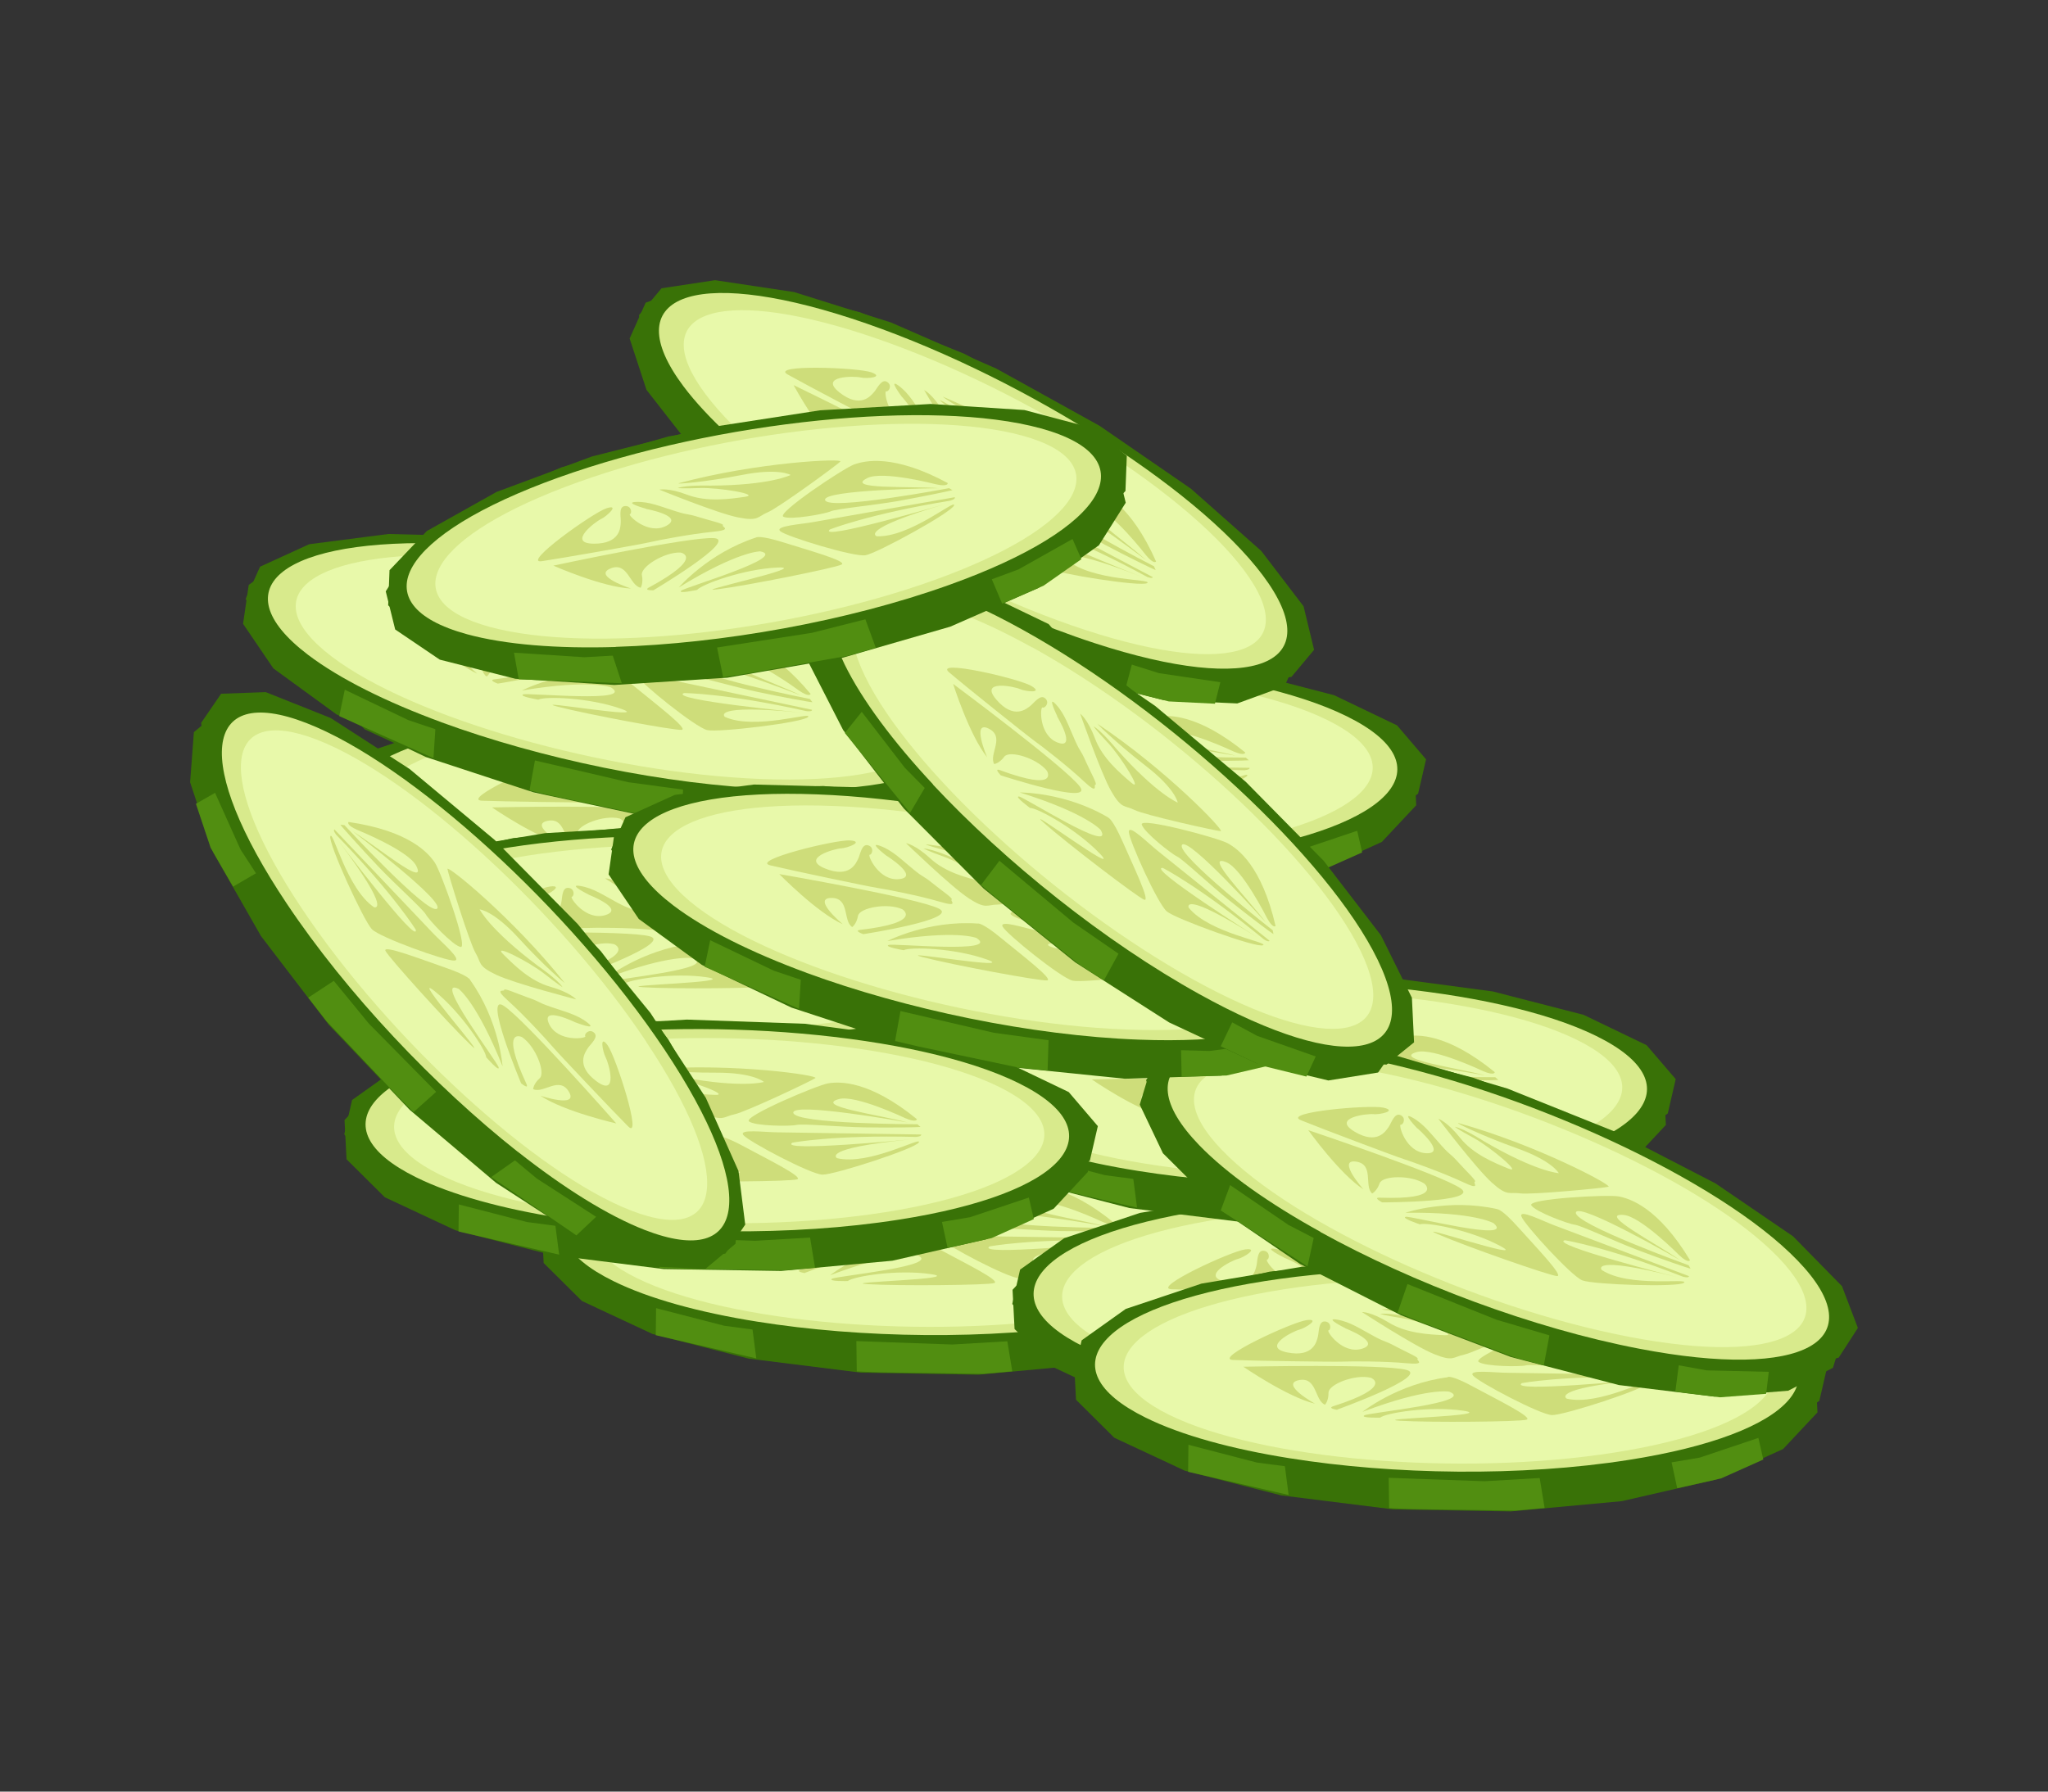 <?xml version="1.0" encoding="UTF-8"?><svg id="a" xmlns="http://www.w3.org/2000/svg" viewBox="0 0 152 133"><rect x="0" y="0" width="152" height="133" fill="#333333" stroke="none"/><defs><style>.b{fill:#d8ea8c;}.c{fill:#cedd7a;}.d{fill:#518e11;}.e{fill:#397207;}.f{fill:#e8f9aa;}</style></defs><g><polygon class="e" points="52.92 61.66 58.17 64.11 65.3 65.94 73.63 66.98 82.35 67.13 90.6 66.37 97.56 64.78 102.56 62.5 105.11 59.78 104.97 56.86 102.13 54.04 96.89 51.6 89.75 49.77 81.42 48.72 72.7 48.57 64.46 49.33 57.49 50.93 52.49 53.2 49.94 55.93 50.08 58.84 52.92 61.66"/><path class="d" d="M73.28,64.19s6.21,.61,11.13-.05l.45,2.74-2.18,.19-7.56-.11-1.8-.07-.04-2.7Z"/><polygon class="d" points="65.53 63.37 65.86 65.91 58.4 64.2 58.43 61.74 65.53 63.37"/><polygon class="d" points="94.7 65.41 94.11 62.7 98.25 61.59 100.5 60.68 101.1 63.28 97.96 64.68 94.7 65.41"/><g><polygon class="e" points="52.07 59.51 56.75 61.75 63.49 63.5 71.64 64.58 80.41 64.89 88.93 64.39 96.36 63.14 101.99 61.25 105.25 58.92 105.84 56.37 103.69 53.85 99.02 51.61 92.27 49.86 84.11 48.78 75.35 48.47 66.84 48.97 59.39 50.22 53.77 52.1 50.5 54.43 49.92 56.98 52.07 59.51"/><path class="b" d="M65.91,63.18c-4.27-.68-8.01-1.7-10.66-3.01-7.45-3.67-3.48-8.21,8.86-10.14,12.34-1.93,28.39-.53,35.84,3.14,7.45,3.67,3.48,8.21-8.86,10.14-7.96,1.25-17.44,1.11-25.18-.13"/><path class="f" d="M65.46,50.65c-11.47,1.8-15.26,5.96-8.47,9.31,6.79,3.34,21.59,4.6,33.06,2.8,11.46-1.8,15.25-5.96,8.46-9.31-6.79-3.34-21.59-4.6-33.06-2.8Z"/><path class="c" d="M72.8,52.13c-.26,.02,1.91,.28,4.71,.27,2.8-.01,3.56,.69,3.56,.69,0,0-1.59,.48-6.01-.34,0,0-1.71-.39-2.4-.28,0,0,.25,.1,1.65,.32,1.35,.21,4.31,1.31,3.13,1.26-1.18-.05-2.85-.14-4.15-.94-1.31-.81-1.99-.78-1.99-.78,0,0,3.91,2.54,5.35,3.12,1.45,.59,1.41,.21,2.24,.04,.82-.17,5.74-2.49,6-2.69,.26-.2-6.01-1.12-12.08-.67Z"/><path class="c" d="M92.68,56.44c-.19,.03-2.37,.06-4.17,.03-1.8-.03-4.58-.29-5.03-.18-.44,.11-3.06,.09-3.52-.26-.47-.35,5.07-2.7,5.89-2.83,.82-.13,3.01-.24,6.57,2.66,0,0,0,.3-.88-.08,0,0-3.68-1.75-4.91-1.41-1.85,.52,2.98,1.17,5.08,1.73,0,0-8.58-1.54-8.46-.71,.12,.84,9.21,.85,9.21,.85l.23,.2Z"/><path class="c" d="M92.74,57s-9.7-.15-10.63-.16c-.93,0-2.97-.27-2.56,.21,.4,.48,4.99,2.91,5.86,2.93,.87,.02,6.94-1.94,7.16-2.4,.22-.46-3.68,1.74-6.07,1.18,0,0-1.31-.73,5.4-1.39,0,0-9.78,.95-8.73,.24,0,0,3.03-.59,9.18-.43,0,0,.44-.03,.39-.18Z"/><path class="c" d="M70.07,53.53s-1.62-.8-.63-.64c.99,.16,1.75,.7,2.76,1.24,1.02,.54,.61,.22,1.68,.79,.71,.38,1.68,.79,1.55,.88-.13,.1,.71,.47-.83,.33-1.55-.15-4.03-.15-4.72-.12-.69,.03-6.59-.06-8.14-.12-1.55-.07,4.4-2.83,5.46-2.96,1.07-.13-.11,.6-.55,.71-.45,.11-2.84,1.3-.89,1.69,1.96,.39,2.19-.85,2.27-1.17,.09-.32,.03-1.17,.53-1.13,.49,.04,.45,.63,.26,.66-.19,.03,1.04,1.82,2.5,1.36,1.47-.46-1.25-1.51-1.25-1.51Z"/><path class="c" d="M77.69,57.15s.26-.16,1.93,.75c1.67,.9,4.43,2.26,3.91,2.42-.51,.16-7.11,.22-9.4,.08-2.29-.15,7.25-.36,4.73-.74-2.52-.38-5.8,.17-6.2,.51,0,0-1.5,.04-1.17-.17,.33-.21,8.35-.96,6.3-1.76,0,0-1.6-.33-6.44,1.5,0,0,2.63-2.1,6.34-2.57Z"/><path class="c" d="M69.47,59.57s6.85-2.47,5.15-2.94c-1.7-.47-12.12-.24-12.12-.24,0,0,3.28,2.26,5.33,2.75,0,0-2.62-1.44-1.23-1.75,1.38-.3,1.18,1.51,1.96,1.82,0,0,.27-.28,.26-.89-.01-.62,1.98-1.4,3.14-1.11,0,0,1.75,.66-2.78,2.11-.48,.16,.29,.27,.29,.27Z"/></g></g><g><polygon class="e" points="43.19 96.58 48.43 99.03 55.57 100.86 63.9 101.9 72.62 102.05 80.86 101.29 87.83 99.7 92.83 97.43 95.38 94.7 95.24 91.79 92.4 88.97 87.16 86.52 80.02 84.69 71.68 83.64 62.97 83.5 54.73 84.26 47.76 85.85 42.76 88.12 40.2 90.85 40.35 93.76 43.19 96.58"/><path class="d" d="M63.55,99.11s6.21,.61,11.13-.05l.45,2.74-2.18,.19-7.56-.11-1.8-.07-.04-2.7Z"/><polygon class="d" points="55.8 98.29 56.13 100.84 48.67 99.12 48.7 96.66 55.8 98.29"/><polygon class="d" points="84.97 100.34 84.38 97.62 88.51 96.51 90.77 95.61 91.36 98.2 88.23 99.61 84.97 100.34"/><g><polygon class="e" points="42.34 94.43 47.02 96.68 53.76 98.42 61.91 99.5 70.68 99.81 79.2 99.31 86.63 98.06 92.26 96.18 95.52 93.84 96.11 91.29 93.95 88.77 89.28 86.53 82.53 84.78 74.38 83.7 65.61 83.39 57.1 83.89 49.66 85.14 44.03 87.02 40.77 89.36 40.18 91.91 42.34 94.43"/><path class="b" d="M56.18,98.11c-4.27-.68-8.01-1.7-10.66-3.01-7.45-3.67-3.48-8.21,8.86-10.14,12.34-1.93,28.39-.53,35.84,3.14,7.45,3.67,3.48,8.21-8.86,10.14-7.96,1.25-17.44,1.11-25.18-.13"/><path class="f" d="M55.73,85.57c-11.47,1.8-15.26,5.96-8.47,9.31,6.79,3.34,21.59,4.6,33.06,2.8,11.46-1.8,15.25-5.96,8.46-9.31-6.79-3.34-21.59-4.6-33.06-2.8Z"/><path class="c" d="M63.07,87.05c-.26,.02,1.91,.28,4.71,.27,2.8-.01,3.56,.69,3.56,.69,0,0-1.59,.48-6.01-.34,0,0-1.71-.39-2.4-.28,0,0,.25,.1,1.65,.32,1.35,.21,4.31,1.31,3.13,1.26-1.18-.05-2.85-.14-4.15-.94-1.31-.81-1.99-.78-1.99-.78,0,0,3.91,2.54,5.35,3.12,1.45,.59,1.41,.21,2.24,.04,.82-.17,5.74-2.49,6-2.69,.26-.2-6.01-1.12-12.08-.67Z"/><path class="c" d="M82.95,91.36c-.19,.03-2.37,.06-4.17,.03-1.8-.03-4.58-.29-5.03-.18-.44,.11-3.06,.09-3.52-.26-.47-.35,5.07-2.7,5.89-2.83,.82-.13,3.01-.24,6.57,2.66,0,0,0,.3-.88-.08,0,0-3.68-1.75-4.91-1.41-1.85,.52,2.98,1.17,5.08,1.73,0,0-8.58-1.54-8.46-.71,.12,.84,9.21,.85,9.21,.85l.23,.2Z"/><path class="c" d="M83.01,91.92s-9.7-.15-10.63-.16c-.93,0-2.97-.27-2.56,.21,.4,.48,4.99,2.91,5.86,2.93,.87,.02,6.94-1.94,7.16-2.4,.22-.46-3.68,1.74-6.07,1.18,0,0-1.31-.73,5.4-1.39,0,0-9.78,.95-8.73,.24,0,0,3.03-.59,9.18-.43,0,0,.44-.03,.39-.18Z"/><path class="c" d="M60.34,88.45s-1.62-.8-.63-.64c.99,.16,1.75,.7,2.76,1.24,1.02,.54,.61,.22,1.68,.79,.71,.38,1.68,.79,1.55,.88-.13,.1,.71,.47-.83,.33-1.55-.15-4.03-.15-4.72-.12-.69,.03-6.59-.06-8.14-.12-1.55-.07,4.4-2.83,5.46-2.96,1.07-.13-.11,.6-.55,.71-.45,.11-2.84,1.3-.89,1.69,1.96,.39,2.19-.85,2.27-1.17,.09-.32,.03-1.17,.53-1.13,.49,.04,.45,.63,.26,.66-.19,.03,1.04,1.82,2.5,1.36,1.47-.46-1.25-1.51-1.25-1.51Z"/><path class="c" d="M67.95,92.08s.26-.16,1.93,.75c1.67,.9,4.43,2.26,3.91,2.42-.51,.16-7.11,.22-9.4,.08-2.29-.15,7.25-.36,4.73-.74-2.52-.38-5.8,.17-6.2,.51,0,0-1.5,.04-1.17-.17,.33-.21,8.35-.96,6.3-1.76,0,0-1.6-.33-6.44,1.5,0,0,2.63-2.1,6.34-2.57Z"/><path class="c" d="M59.74,94.49s6.85-2.47,5.15-2.94c-1.7-.47-12.12-.24-12.12-.24,0,0,3.28,2.26,5.33,2.75,0,0-2.62-1.44-1.23-1.75,1.38-.3,1.18,1.51,1.96,1.82,0,0,.27-.28,.26-.89-.01-.62,1.98-1.4,3.14-1.11,0,0,1.75,.66-2.78,2.11-.48,.16,.29,.27,.29,.27Z"/></g></g><g><polygon class="e" points="78.14 101.48 83.38 103.93 90.51 105.76 98.84 106.8 107.56 106.95 115.81 106.19 122.77 104.6 127.78 102.32 130.33 99.6 130.18 96.68 127.34 93.86 122.11 91.42 114.97 89.59 106.63 88.54 97.91 88.39 89.68 89.15 82.71 90.75 77.7 93.02 75.15 95.75 75.3 98.66 78.14 101.48"/><path class="d" d="M98.5,104.01s6.21,.61,11.13-.05l.45,2.74-2.18,.19-7.56-.11-1.8-.07-.04-2.7Z"/><polygon class="d" points="90.75 103.19 91.08 105.73 83.61 104.02 83.64 101.56 90.75 103.19"/><polygon class="d" points="119.91 105.23 119.32 102.52 123.46 101.41 125.72 100.5 126.31 103.1 123.18 104.5 119.91 105.23"/><g><polygon class="e" points="77.28 99.33 81.96 101.57 88.7 103.32 96.85 104.4 105.62 104.71 114.14 104.21 121.58 102.96 127.2 101.07 130.47 98.74 131.06 96.19 128.9 93.67 124.23 91.43 117.48 89.68 109.32 88.6 100.56 88.29 92.05 88.79 84.61 90.04 78.98 91.92 75.71 94.25 75.13 96.8 77.28 99.33"/><path class="b" d="M91.13,103c-4.27-.68-8.01-1.7-10.66-3.01-7.45-3.67-3.48-8.21,8.86-10.14,12.34-1.93,28.39-.53,35.84,3.14,7.45,3.67,3.48,8.21-8.86,10.14-7.96,1.25-17.44,1.11-25.18-.13"/><path class="f" d="M90.67,90.47c-11.47,1.8-15.26,5.96-8.47,9.31,6.79,3.34,21.59,4.6,33.06,2.8,11.46-1.8,15.25-5.96,8.46-9.31-6.79-3.34-21.59-4.6-33.06-2.8Z"/><path class="c" d="M98.01,91.95c-.26,.02,1.91,.28,4.71,.27,2.8-.01,3.56,.69,3.56,.69,0,0-1.59,.48-6.01-.34,0,0-1.71-.39-2.4-.28,0,0,.25,.1,1.65,.32,1.35,.21,4.31,1.31,3.13,1.26-1.18-.05-2.85-.14-4.15-.94-1.31-.81-1.99-.78-1.99-.78,0,0,3.91,2.54,5.35,3.12,1.45,.59,1.41,.21,2.24,.04,.82-.17,5.74-2.49,6-2.69,.26-.2-6.01-1.12-12.08-.67Z"/><path class="c" d="M117.89,96.26c-.19,.03-2.37,.06-4.17,.03-1.8-.03-4.58-.29-5.03-.18-.44,.11-3.06,.09-3.52-.26-.47-.35,5.07-2.7,5.89-2.83,.82-.13,3.01-.24,6.57,2.66,0,0,0,.3-.88-.08,0,0-3.68-1.75-4.91-1.41-1.85,.52,2.98,1.17,5.08,1.73,0,0-8.58-1.54-8.46-.71,.12,.84,9.21,.85,9.21,.85l.23,.2Z"/><path class="c" d="M117.95,96.82s-9.7-.15-10.63-.16c-.93,0-2.97-.27-2.56,.21,.4,.48,4.99,2.91,5.86,2.93,.87,.02,6.94-1.94,7.16-2.4,.22-.46-3.68,1.74-6.07,1.18,0,0-1.31-.73,5.4-1.39,0,0-9.78,.95-8.73,.24,0,0,3.03-.59,9.18-.43,0,0,.44-.03,.39-.18Z"/><path class="c" d="M95.29,93.35s-1.62-.8-.63-.64c.99,.16,1.75,.7,2.76,1.24,1.02,.54,.61,.22,1.68,.79,.71,.38,1.68,.79,1.55,.88-.13,.1,.71,.47-.83,.33-1.55-.15-4.03-.15-4.72-.12-.69,.03-6.59-.06-8.14-.12-1.55-.07,4.4-2.83,5.46-2.96,1.07-.13-.11,.6-.55,.71-.45,.11-2.84,1.3-.89,1.69,1.96,.39,2.19-.85,2.27-1.17,.09-.32,.03-1.17,.53-1.13,.49,.04,.45,.63,.26,.66-.19,.03,1.04,1.82,2.5,1.36,1.47-.46-1.25-1.51-1.25-1.51Z"/><path class="c" d="M102.9,96.97s.26-.16,1.93,.75c1.67,.9,4.43,2.26,3.91,2.42-.51,.16-7.11,.22-9.4,.08-2.29-.15,7.25-.36,4.73-.74-2.52-.38-5.8,.17-6.2,.51,0,0-1.5,.04-1.17-.17,.33-.21,8.35-.96,6.3-1.76,0,0-1.6-.33-6.44,1.5,0,0,2.63-2.1,6.34-2.57Z"/><path class="c" d="M94.69,99.39s6.85-2.47,5.15-2.94c-1.7-.47-12.12-.24-12.12-.24,0,0,3.28,2.26,5.33,2.75,0,0-2.62-1.44-1.23-1.75,1.38-.3,1.18,1.51,1.96,1.82,0,0,.27-.28,.26-.89-.01-.62,1.98-1.4,3.14-1.11,0,0,1.75,.66-2.78,2.11-.48,.16,.29,.27,.29,.27Z"/></g></g><g><polygon class="e" points="82.7 106.73 87.94 109.18 95.08 111.01 103.41 112.05 112.13 112.2 120.37 111.44 127.34 109.84 132.34 107.57 134.89 104.85 134.75 101.93 131.91 99.11 126.67 96.67 119.53 94.83 111.19 93.79 102.48 93.64 94.24 94.4 87.27 96 82.27 98.27 79.71 100.99 79.86 103.91 82.7 106.73"/><path class="d" d="M103.06,109.26s6.21,.61,11.13-.05l.45,2.74-2.18,.19-7.56-.11-1.8-.07-.04-2.7Z"/><polygon class="d" points="95.31 108.44 95.64 110.98 88.18 109.26 88.21 106.81 95.31 108.44"/><polygon class="d" points="124.48 110.48 123.89 107.76 128.02 106.66 130.28 105.75 130.87 108.35 127.74 109.75 124.48 110.48"/><g><polygon class="e" points="81.85 104.58 86.53 106.82 93.27 108.57 101.42 109.65 110.19 109.96 118.71 109.46 126.14 108.21 131.77 106.32 135.03 103.99 135.62 101.44 133.46 98.92 128.79 96.67 122.04 94.93 113.89 93.85 105.12 93.54 96.61 94.04 89.17 95.29 83.55 97.17 80.28 99.5 79.69 102.05 81.85 104.58"/><path class="b" d="M95.69,108.25c-4.27-.68-8.01-1.7-10.66-3.01-7.45-3.67-3.48-8.21,8.86-10.14,12.34-1.93,28.39-.53,35.84,3.14,7.45,3.67,3.48,8.21-8.86,10.14-7.96,1.25-17.44,1.11-25.18-.13"/><path class="f" d="M95.24,95.72c-11.47,1.8-15.26,5.96-8.47,9.31,6.79,3.34,21.59,4.6,33.06,2.8,11.46-1.8,15.25-5.96,8.46-9.31-6.79-3.34-21.59-4.6-33.06-2.8Z"/><path class="c" d="M102.58,97.2c-.26,.02,1.91,.28,4.71,.27,2.8-.01,3.56,.69,3.56,.69,0,0-1.59,.48-6.01-.34,0,0-1.71-.39-2.4-.28,0,0,.25,.1,1.65,.32,1.35,.21,4.31,1.31,3.13,1.26-1.18-.05-2.85-.14-4.15-.94-1.31-.81-1.99-.78-1.99-.78,0,0,3.91,2.54,5.35,3.12,1.45,.59,1.41,.21,2.24,.04,.82-.17,5.74-2.49,6-2.69,.26-.2-6.01-1.12-12.08-.67Z"/><path class="c" d="M122.46,101.51c-.19,.03-2.37,.06-4.17,.03-1.8-.03-4.58-.29-5.03-.18-.44,.11-3.06,.09-3.52-.26-.47-.35,5.07-2.7,5.89-2.83,.82-.13,3.01-.24,6.57,2.66,0,0,0,.3-.88-.08,0,0-3.68-1.75-4.91-1.41-1.85,.52,2.98,1.17,5.08,1.73,0,0-8.58-1.54-8.46-.71,.12,.84,9.21,.85,9.21,.85l.23,.2Z"/><path class="c" d="M122.52,102.07s-9.7-.15-10.63-.16c-.93,0-2.97-.27-2.56,.21,.4,.48,4.99,2.91,5.86,2.93,.87,.02,6.94-1.94,7.16-2.4,.22-.46-3.68,1.74-6.07,1.18,0,0-1.31-.73,5.4-1.39,0,0-9.78,.95-8.73,.24,0,0,3.03-.59,9.18-.43,0,0,.44-.03,.39-.18Z"/><path class="c" d="M99.85,98.6s-1.62-.8-.63-.64c.99,.16,1.75,.7,2.76,1.24,1.02,.54,.61,.22,1.68,.79,.71,.38,1.68,.79,1.55,.88-.13,.1,.71,.47-.83,.33-1.55-.15-4.03-.15-4.72-.12-.69,.03-6.59-.06-8.14-.12-1.55-.07,4.4-2.83,5.46-2.96,1.07-.13-.11,.6-.55,.71-.45,.11-2.84,1.3-.89,1.69,1.96,.39,2.19-.85,2.27-1.17,.09-.32,.03-1.17,.53-1.13,.49,.04,.45,.63,.26,.66-.19,.03,1.04,1.82,2.5,1.36,1.47-.46-1.25-1.51-1.25-1.51Z"/><path class="c" d="M107.46,102.22s.26-.16,1.93,.75c1.67,.9,4.43,2.26,3.91,2.42-.51,.16-7.11,.22-9.4,.08-2.29-.15,7.25-.36,4.73-.74-2.52-.38-5.8,.17-6.2,.51,0,0-1.5,.04-1.17-.17,.33-.21,8.35-.96,6.3-1.76,0,0-1.6-.33-6.44,1.5,0,0,2.63-2.1,6.34-2.57Z"/><path class="c" d="M99.25,104.64s6.85-2.47,5.15-2.94c-1.7-.47-12.12-.24-12.12-.24,0,0,3.28,2.26,5.33,2.75,0,0-2.62-1.44-1.23-1.75,1.38-.3,1.18,1.51,1.96,1.82,0,0,.27-.28,.26-.89-.01-.62,1.98-1.4,3.14-1.11,0,0,1.75,.66-2.78,2.11-.48,.16,.29,.27,.29,.27Z"/></g></g><g><polygon class="e" points="71.45 85.4 76.69 87.84 83.82 89.68 92.16 90.72 100.87 90.87 109.12 90.11 116.09 88.51 121.09 86.24 123.64 83.51 123.49 80.6 120.65 77.78 115.42 75.34 108.28 73.5 99.94 72.46 91.23 72.31 82.99 73.07 76.02 74.67 71.01 76.94 68.46 79.66 68.61 82.58 71.45 85.4"/><path class="d" d="M91.81,87.93s6.21,.61,11.13-.05l.45,2.74-2.18,.19-7.56-.11-1.8-.07-.04-2.7Z"/><polygon class="d" points="84.06 87.11 84.39 89.65 76.92 87.93 76.95 85.48 84.06 87.11"/><polygon class="d" points="113.23 89.15 112.64 86.43 116.77 85.32 119.03 84.42 119.62 87.02 116.49 88.42 113.23 89.15"/><g><polygon class="e" points="70.59 83.24 75.27 85.49 82.01 87.24 90.17 88.32 98.93 88.62 107.45 88.13 114.89 86.88 120.51 84.99 123.78 82.66 124.37 80.11 122.21 77.59 117.54 75.34 110.79 73.6 102.63 72.51 93.87 72.21 85.36 72.71 77.92 73.96 72.29 75.84 69.03 78.17 68.44 80.72 70.59 83.24"/><path class="b" d="M84.44,86.92c-4.27-.68-8.01-1.7-10.66-3.01-7.45-3.67-3.48-8.21,8.86-10.14,12.34-1.93,28.39-.53,35.84,3.14,7.45,3.67,3.48,8.21-8.86,10.14-7.96,1.25-17.44,1.11-25.18-.13"/><path class="f" d="M83.98,74.39c-11.47,1.8-15.26,5.96-8.47,9.31,6.79,3.34,21.59,4.6,33.06,2.8,11.46-1.8,15.25-5.96,8.46-9.31-6.79-3.34-21.59-4.6-33.06-2.8Z"/><path class="c" d="M91.32,75.87c-.26,.02,1.91,.28,4.71,.27,2.8-.01,3.56,.69,3.56,.69,0,0-1.59,.48-6.01-.34,0,0-1.71-.39-2.4-.28,0,0,.25,.1,1.65,.32,1.35,.21,4.31,1.31,3.13,1.26-1.18-.05-2.85-.14-4.15-.94-1.31-.81-1.99-.78-1.99-.78,0,0,3.91,2.54,5.35,3.12,1.45,.59,1.41,.21,2.24,.04,.82-.17,5.74-2.49,6-2.69,.26-.2-6.01-1.12-12.08-.67Z"/><path class="c" d="M111.2,80.17c-.19,.03-2.37,.06-4.17,.03-1.8-.03-4.58-.29-5.03-.18-.44,.11-3.06,.09-3.52-.26-.47-.35,5.07-2.7,5.89-2.83,.82-.13,3.01-.24,6.57,2.66,0,0,0,.3-.88-.08,0,0-3.68-1.75-4.91-1.41-1.85,.52,2.98,1.17,5.08,1.73,0,0-8.58-1.54-8.46-.71,.12,.84,9.21,.85,9.21,.85l.23,.2Z"/><path class="c" d="M111.26,80.73s-9.7-.15-10.63-.16c-.93,0-2.97-.27-2.56,.21,.4,.48,4.99,2.91,5.86,2.93,.87,.02,6.94-1.94,7.16-2.4,.22-.46-3.68,1.74-6.07,1.18,0,0-1.31-.73,5.4-1.39,0,0-9.78,.95-8.73,.24,0,0,3.03-.59,9.18-.43,0,0,.44-.03,.39-.18Z"/><path class="c" d="M88.6,77.27s-1.62-.8-.63-.64c.99,.16,1.75,.7,2.76,1.24,1.02,.54,.61,.22,1.68,.79,.71,.38,1.68,.79,1.55,.88-.13,.1,.71,.47-.83,.33-1.55-.15-4.03-.15-4.72-.12-.69,.03-6.59-.06-8.14-.12-1.55-.07,4.4-2.83,5.46-2.96,1.07-.13-.11,.6-.55,.71-.45,.11-2.84,1.3-.89,1.69,1.96,.39,2.19-.85,2.27-1.17,.09-.32,.03-1.17,.53-1.13,.49,.04,.45,.63,.26,.66-.19,.03,1.04,1.82,2.5,1.36,1.47-.46-1.25-1.51-1.25-1.51Z"/><path class="c" d="M96.21,80.89s.26-.16,1.93,.75c1.67,.9,4.43,2.26,3.91,2.42-.51,.16-7.11,.22-9.4,.08-2.29-.15,7.25-.36,4.73-.74-2.52-.38-5.8,.17-6.2,.51,0,0-1.5,.04-1.17-.17,.33-.21,8.35-.96,6.3-1.76,0,0-1.6-.33-6.44,1.5,0,0,2.63-2.1,6.34-2.57Z"/><path class="c" d="M88,83.31s6.85-2.47,5.15-2.94c-1.7-.47-12.12-.24-12.12-.24,0,0,3.28,2.26,5.33,2.75,0,0-2.62-1.44-1.23-1.75,1.38-.3,1.18,1.51,1.96,1.82,0,0,.27-.28,.26-.89-.01-.62,1.98-1.4,3.14-1.11,0,0,1.75,.66-2.78,2.11-.48,.16,.29,.27,.29,.27Z"/></g></g><g><polygon class="e" points="47.98 28.94 51.54 33.5 57.06 38.37 64.01 43.08 71.72 47.16 79.41 50.23 86.34 51.97 91.83 52.22 95.34 50.94 96.53 48.28 95.28 44.48 91.72 39.93 86.19 35.05 79.24 30.34 71.54 26.25 63.85 23.19 56.92 21.45 51.43 21.2 47.92 22.47 46.73 25.13 47.98 28.94"/><path class="d" d="M64.97,40.43s5.26,3.36,9.94,5.01l-.84,2.64-2.03-.82-6.69-3.53-1.57-.88,1.19-2.42Z"/><polygon class="d" points="58.44 36.18 57.58 38.6 51.7 33.68 52.85 31.5 58.44 36.18"/><polygon class="d" points="83.5 51.24 84.21 48.55 88.4 49.44 90.82 49.66 90.17 52.24 86.74 52.07 83.5 51.24"/><g><polygon class="e" points="48.19 26.63 51.34 30.75 56.56 35.37 63.33 40.03 71 44.29 78.82 47.71 86.01 49.97 91.88 50.84 95.85 50.25 97.53 48.24 96.75 45.01 93.61 40.9 88.39 36.28 81.61 31.61 73.94 27.36 66.13 23.94 58.93 21.68 53.07 20.8 49.1 21.4 47.42 23.4 48.19 26.63"/><path class="b" d="M58.86,36.19c-3.5-2.55-6.36-5.15-8.14-7.52-4.97-6.65,.62-8.9,12.5-5.02,11.88,3.88,25.54,12.41,30.51,19.07,4.97,6.65-.62,8.9-12.5,5.02-7.66-2.5-16.05-6.93-22.38-11.55"/><path class="f" d="M64.14,24.82c-11.03-3.6-16.3-1.61-11.77,4.45,4.53,6.06,17.15,13.89,28.19,17.5,11.03,3.6,16.3,1.61,11.76-4.45-4.53-6.06-17.16-13.9-28.19-17.5Z"/><path class="c" d="M70.01,29.46c-.24-.1,1.57,1.12,4.07,2.38,2.5,1.26,2.86,2.23,2.86,2.23,0,0-1.64-.29-5.2-3.03,0,0-1.35-1.13-2.01-1.34,0,0,.18,.2,1.33,1.04,1.11,.8,3.25,3.12,2.22,2.54-1.03-.58-2.48-1.41-3.27-2.72-.8-1.31-1.42-1.6-1.42-1.6,0,0,2.33,4.03,3.35,5.21,1.03,1.18,1.17,.83,1.98,1.05,.81,.23,6.24,.38,6.57,.33,.32-.06-4.85-3.72-10.46-6.08Z"/><path class="c" d="M85.77,42.32c-.18-.06-2.14-1.02-3.73-1.86-1.59-.84-3.95-2.34-4.4-2.45-.44-.1-2.77-1.31-3.02-1.83-.26-.53,5.74-.1,6.53,.15,.79,.26,2.79,1.15,4.65,5.35,0,0-.13,.27-.75-.47,0,0-2.49-3.23-3.74-3.49-1.88-.38,2.12,2.39,3.74,3.85,0,0-6.94-5.27-7.22-4.47-.27,.8,7.82,4.94,7.82,4.94l.12,.28Z"/><path class="c" d="M85.57,42.85s-8.57-4.53-9.4-4.97c-.82-.43-2.52-1.59-2.38-.98,.13,.61,3.13,4.86,3.89,5.27,.77,.42,7.07,1.42,7.47,1.11,.41-.31-4.07-.12-5.94-1.7,0,0-.84-1.24,5.44,1.21,0,0-9.15-3.59-7.89-3.75,0,0,2.97,.85,8.37,3.78,0,0,.41,.17,.43,.02Z"/><path class="c" d="M66.95,29.48s-1.08-1.44-.27-.86c.81,.59,1.24,1.42,1.9,2.36,.66,.94,.44,.47,1.14,1.46,.46,.66,1.14,1.46,.98,1.49-.16,.03,.42,.74-.89-.09-1.31-.83-3.53-1.96-4.15-2.24-.62-.29-5.85-3.04-7.2-3.8-1.35-.76,5.2-.52,6.21-.16,1.01,.37-.37,.49-.81,.38-.45-.11-3.12-.13-1.56,1.11,1.57,1.24,2.33,.24,2.56-.01,.23-.25,.56-1.03,.98-.77,.42,.26,.11,.76-.07,.7-.18-.06,.1,2.09,1.62,2.34,1.52,.25-.43-1.91-.43-1.91Z"/><path class="c" d="M72.09,36.16s.3-.02,1.38,1.54c1.08,1.56,2.92,4.02,2.39,3.93-.52-.09-6.43-3.03-8.41-4.2-1.97-1.17,6.62,2.97,4.55,1.49-2.08-1.49-5.25-2.48-5.76-2.36,0,0-1.35-.65-.97-.68,.39-.03,7.88,2.94,6.42,1.29,0,0-1.28-1.02-6.42-1.59,0,0,3.3-.68,6.81,.59Z"/><path class="c" d="M63.67,34.59s7.23,.91,5.92-.29c-1.3-1.19-10.69-5.71-10.69-5.71,0,0,1.89,3.5,3.51,4.87,0,0-1.68-2.47-.31-2.11,1.37,.36,.36,1.88,.92,2.51,0,0,.37-.12,.64-.68,.27-.56,2.4-.35,3.3,.43,0,0,1.26,1.38-3.43,.62-.5-.08,.14,.37,.14,.37Z"/></g></g><g><polygon class="e" points="27.07 54.14 32.31 56.58 39.44 58.42 47.77 59.46 56.49 59.61 64.74 58.85 71.7 57.25 76.71 54.98 79.26 52.25 79.11 49.34 76.27 46.52 71.04 44.08 63.9 42.24 55.56 41.2 46.84 41.05 38.61 41.81 31.64 43.4 26.63 45.68 24.08 48.4 24.23 51.32 27.07 54.14"/><path class="d" d="M47.43,56.67s6.21,.61,11.13-.05l.45,2.74-2.18,.19-7.56-.11-1.8-.07-.04-2.7Z"/><polygon class="d" points="39.68 55.84 40.01 58.39 32.54 56.67 32.57 54.21 39.68 55.84"/><polygon class="d" points="68.84 57.89 68.25 55.17 72.39 54.06 74.64 53.16 75.24 55.75 72.11 57.16 68.84 57.89"/><g><polygon class="e" points="26.21 51.98 30.89 54.23 37.63 55.98 45.78 57.06 54.55 57.36 63.07 56.87 70.51 55.61 76.13 53.73 79.4 51.4 79.99 48.85 77.83 46.33 73.16 44.08 66.41 42.33 58.25 41.25 49.49 40.95 40.98 41.44 33.54 42.69 27.91 44.58 24.64 46.91 24.06 49.46 26.21 51.98"/><path class="b" d="M40.06,55.66c-4.27-.68-8.01-1.7-10.66-3.01-7.45-3.67-3.48-8.21,8.86-10.14,12.34-1.93,28.39-.53,35.84,3.14,7.45,3.67,3.48,8.21-8.86,10.14-7.96,1.25-17.44,1.11-25.18-.13"/><path class="f" d="M39.6,43.13c-11.47,1.8-15.26,5.96-8.47,9.31,6.79,3.34,21.59,4.6,33.06,2.8,11.46-1.8,15.25-5.96,8.46-9.31-6.79-3.34-21.59-4.6-33.06-2.8Z"/><path class="c" d="M46.94,44.61c-.26,.02,1.91,.28,4.71,.27,2.8-.01,3.56,.69,3.56,.69,0,0-1.59,.48-6.01-.34,0,0-1.71-.39-2.4-.28,0,0,.25,.1,1.65,.32,1.35,.21,4.31,1.31,3.13,1.26-1.18-.05-2.85-.14-4.15-.94-1.31-.81-1.99-.78-1.99-.78,0,0,3.91,2.54,5.35,3.12,1.45,.59,1.41,.21,2.24,.04,.82-.17,5.74-2.49,6-2.69,.26-.2-6.01-1.12-12.08-.67Z"/><path class="c" d="M66.82,48.91c-.19,.03-2.37,.06-4.17,.03-1.8-.03-4.58-.29-5.03-.18-.44,.11-3.06,.09-3.52-.26-.47-.35,5.07-2.7,5.89-2.83,.82-.13,3.01-.24,6.57,2.66,0,0,0,.3-.88-.08,0,0-3.68-1.75-4.91-1.41-1.85,.52,2.98,1.17,5.08,1.73,0,0-8.58-1.54-8.46-.71,.12,.84,9.21,.85,9.21,.85l.23,.2Z"/><path class="c" d="M66.88,49.47s-9.7-.15-10.63-.16c-.93,0-2.97-.27-2.56,.21,.4,.48,4.99,2.91,5.86,2.93,.87,.02,6.94-1.94,7.16-2.4,.22-.46-3.68,1.74-6.07,1.18,0,0-1.31-.73,5.4-1.39,0,0-9.78,.95-8.73,.24,0,0,3.03-.59,9.18-.43,0,0,.44-.03,.39-.18Z"/><path class="c" d="M44.22,46.01s-1.62-.8-.63-.64c.99,.16,1.75,.7,2.76,1.24,1.02,.54,.61,.22,1.68,.79,.71,.38,1.68,.79,1.55,.88-.13,.1,.71,.47-.83,.33-1.55-.15-4.03-.15-4.72-.12-.69,.03-6.59-.06-8.14-.12-1.55-.07,4.4-2.83,5.46-2.96,1.07-.13-.11,.6-.55,.71-.45,.11-2.84,1.3-.89,1.69,1.96,.39,2.19-.85,2.27-1.17,.09-.32,.03-1.17,.53-1.13,.49,.04,.45,.63,.26,.66-.19,.03,1.04,1.82,2.5,1.36,1.47-.46-1.25-1.51-1.25-1.51Z"/><path class="c" d="M51.83,49.63s.26-.16,1.93,.75c1.67,.9,4.43,2.26,3.91,2.42-.51,.16-7.11,.22-9.4,.08-2.29-.15,7.25-.36,4.73-.74-2.52-.38-5.8,.17-6.2,.51,0,0-1.5,.04-1.17-.17,.33-.21,8.35-.96,6.3-1.76,0,0-1.6-.33-6.44,1.5,0,0,2.63-2.1,6.34-2.57Z"/><path class="c" d="M43.61,52.05s6.85-2.47,5.15-2.94c-1.7-.47-12.12-.24-12.12-.24,0,0,3.28,2.26,5.33,2.75,0,0-2.62-1.44-1.23-1.75,1.38-.3,1.18,1.51,1.96,1.82,0,0,.27-.28,.26-.89-.01-.62,1.98-1.4,3.14-1.11,0,0,1.75,.66-2.78,2.11-.48,.16,.29,.27,.29,.27Z"/></g></g><g><polygon class="e" points="26.94 65.21 32.19 67.66 39.32 69.49 47.65 70.53 56.37 70.68 64.62 69.92 71.58 68.33 76.58 66.06 79.13 63.33 78.99 60.41 76.15 57.59 70.91 55.15 63.77 53.32 55.43 52.27 46.72 52.13 38.48 52.89 31.51 54.48 26.51 56.75 23.96 59.48 24.1 62.39 26.94 65.21"/><path class="d" d="M47.3,67.74s6.21,.61,11.13-.05l.45,2.74-2.18,.19-7.56-.11-1.8-.07-.04-2.7Z"/><polygon class="d" points="39.55 66.92 39.88 69.47 32.42 67.75 32.45 65.29 39.55 66.92"/><polygon class="d" points="68.72 68.96 68.13 66.25 72.27 65.14 74.52 64.23 75.11 66.83 71.98 68.24 68.72 68.96"/><g><polygon class="e" points="26.09 63.06 30.77 65.3 37.51 67.05 45.66 68.13 54.43 68.44 62.95 67.94 70.38 66.69 76.01 64.81 79.27 62.47 79.86 59.92 77.7 57.4 73.03 55.16 66.29 53.41 58.13 52.33 49.37 52.02 40.85 52.52 33.41 53.77 27.79 55.65 24.52 57.98 23.93 60.53 26.09 63.06"/><path class="b" d="M39.93,66.74c-4.27-.68-8.01-1.7-10.66-3.01-7.45-3.67-3.48-8.21,8.86-10.14,12.34-1.93,28.39-.53,35.84,3.14,7.45,3.67,3.48,8.21-8.86,10.14-7.96,1.25-17.44,1.11-25.18-.13"/><path class="f" d="M39.48,54.2c-11.47,1.8-15.26,5.96-8.47,9.31,6.79,3.34,21.59,4.6,33.06,2.8,11.46-1.8,15.25-5.96,8.46-9.31-6.79-3.34-21.59-4.6-33.06-2.8Z"/><path class="c" d="M46.82,55.68c-.26,.02,1.91,.28,4.71,.27,2.8-.01,3.56,.69,3.56,.69,0,0-1.59,.48-6.01-.34,0,0-1.71-.39-2.4-.28,0,0,.25,.1,1.65,.32,1.35,.21,4.31,1.31,3.13,1.26-1.18-.05-2.85-.14-4.15-.94-1.31-.81-1.99-.78-1.99-.78,0,0,3.91,2.54,5.35,3.12,1.45,.59,1.41,.21,2.24,.04,.82-.17,5.74-2.49,6-2.69,.26-.2-6.01-1.12-12.08-.67Z"/><path class="c" d="M66.7,59.99c-.19,.03-2.37,.06-4.17,.03-1.8-.03-4.58-.29-5.03-.18-.44,.11-3.06,.09-3.52-.26-.47-.35,5.07-2.7,5.89-2.83,.82-.13,3.01-.24,6.57,2.66,0,0,0,.3-.88-.08,0,0-3.68-1.75-4.91-1.41-1.85,.52,2.98,1.17,5.08,1.73,0,0-8.58-1.54-8.46-.71,.12,.84,9.21,.85,9.21,.85l.23,.2Z"/><path class="c" d="M66.76,60.55s-9.7-.15-10.63-.16c-.93,0-2.97-.27-2.56,.21,.4,.48,4.99,2.91,5.86,2.93,.87,.02,6.94-1.94,7.16-2.4,.22-.46-3.68,1.74-6.07,1.18,0,0-1.31-.73,5.4-1.39,0,0-9.78,.95-8.73,.24,0,0,3.03-.59,9.18-.43,0,0,.44-.03,.39-.18Z"/><path class="c" d="M44.09,57.08s-1.62-.8-.63-.64c.99,.16,1.75,.7,2.76,1.24,1.02,.54,.61,.22,1.68,.79,.71,.38,1.68,.79,1.55,.88-.13,.1,.71,.47-.83,.33-1.55-.15-4.03-.15-4.72-.12-.69,.03-6.59-.06-8.14-.12-1.55-.07,4.4-2.83,5.46-2.96,1.07-.13-.11,.6-.55,.71-.45,.11-2.84,1.3-.89,1.69,1.96,.39,2.19-.85,2.27-1.17,.09-.32,.03-1.17,.53-1.13,.49,.04,.45,.63,.26,.66-.19,.03,1.04,1.82,2.5,1.36,1.47-.46-1.25-1.51-1.25-1.51Z"/><path class="c" d="M51.71,60.71s.26-.16,1.93,.75c1.67,.9,4.43,2.26,3.91,2.42-.51,.16-7.11,.22-9.4,.08-2.29-.15,7.25-.36,4.73-.74-2.52-.38-5.8,.17-6.2,.51,0,0-1.5,.04-1.17-.17,.33-.21,8.35-.96,6.3-1.76,0,0-1.6-.33-6.44,1.5,0,0,2.63-2.1,6.34-2.57Z"/><path class="c" d="M43.49,63.12s6.85-2.47,5.15-2.94c-1.7-.47-12.12-.24-12.12-.24,0,0,3.28,2.26,5.33,2.75,0,0-2.62-1.44-1.23-1.75,1.38-.3,1.18,1.51,1.96,1.82,0,0,.27-.28,.26-.89-.01-.62,1.98-1.4,3.14-1.11,0,0,1.75,.66-2.78,2.11-.48,.16,.29,.27,.29,.27Z"/></g></g><g><polygon class="e" points="26.54 74.54 31.78 76.99 38.91 78.82 47.24 79.86 55.96 80.01 64.21 79.25 71.17 77.66 76.18 75.39 78.72 72.66 78.58 69.74 75.74 66.92 70.51 64.48 63.36 62.65 55.03 61.6 46.31 61.45 38.08 62.22 31.11 63.81 26.1 66.08 23.55 68.81 23.7 71.72 26.54 74.54"/><path class="d" d="M46.89,77.07s6.21,.61,11.13-.05l.45,2.74-2.18,.19-7.56-.11-1.8-.07-.04-2.7Z"/><polygon class="d" points="39.15 76.25 39.48 78.8 32.01 77.08 32.04 74.62 39.15 76.25"/><polygon class="d" points="68.31 78.29 67.72 75.58 71.86 74.47 74.11 73.56 74.71 76.16 71.58 77.57 68.31 78.29"/><g><polygon class="e" points="25.68 72.39 30.36 74.63 37.1 76.38 45.25 77.46 54.02 77.77 62.54 77.27 69.98 76.02 75.6 74.14 78.87 71.8 79.46 69.25 77.3 66.73 72.63 64.49 65.88 62.74 57.72 61.66 48.96 61.35 40.45 61.85 33.01 63.1 27.38 64.98 24.11 67.31 23.53 69.86 25.68 72.39"/><path class="b" d="M39.53,76.07c-4.27-.68-8.01-1.7-10.66-3.01-7.45-3.67-3.48-8.21,8.86-10.14,12.34-1.93,28.39-.53,35.84,3.14,7.45,3.67,3.48,8.21-8.86,10.14-7.96,1.25-17.44,1.11-25.18-.13"/><path class="f" d="M39.07,63.53c-11.47,1.8-15.26,5.96-8.47,9.31,6.79,3.34,21.59,4.6,33.06,2.8,11.46-1.8,15.25-5.96,8.46-9.31-6.79-3.34-21.59-4.6-33.06-2.8Z"/><path class="c" d="M46.41,65.01c-.26,.02,1.91,.28,4.71,.27,2.8-.01,3.56,.69,3.56,.69,0,0-1.59,.48-6.01-.34,0,0-1.71-.39-2.4-.28,0,0,.25,.1,1.65,.32,1.35,.21,4.31,1.31,3.13,1.26-1.18-.05-2.85-.14-4.15-.94-1.31-.81-1.99-.78-1.99-.78,0,0,3.91,2.54,5.35,3.12,1.45,.59,1.41,.21,2.24,.04,.82-.17,5.74-2.49,6-2.69,.26-.2-6.01-1.12-12.08-.67Z"/><path class="c" d="M66.29,69.32c-.19,.03-2.37,.06-4.17,.03-1.8-.03-4.58-.29-5.03-.18-.44,.11-3.06,.09-3.52-.26-.47-.35,5.07-2.7,5.89-2.83,.82-.13,3.01-.24,6.57,2.66,0,0,0,.3-.88-.08,0,0-3.68-1.75-4.91-1.41-1.85,.52,2.98,1.17,5.08,1.73,0,0-8.58-1.54-8.46-.71,.12,.84,9.21,.85,9.21,.85l.23,.2Z"/><path class="c" d="M66.35,69.88s-9.7-.15-10.63-.16c-.93,0-2.97-.27-2.56,.21,.4,.48,4.99,2.91,5.86,2.93,.87,.02,6.94-1.94,7.16-2.4,.22-.46-3.68,1.74-6.07,1.18,0,0-1.31-.73,5.4-1.39,0,0-9.78,.95-8.73,.24,0,0,3.03-.59,9.18-.43,0,0,.44-.03,.39-.18Z"/><path class="c" d="M43.69,66.41s-1.62-.8-.63-.64c.99,.16,1.75,.7,2.76,1.24,1.02,.54,.61,.22,1.68,.79,.71,.38,1.68,.79,1.55,.88-.13,.1,.71,.47-.83,.33-1.55-.15-4.03-.15-4.72-.12-.69,.03-6.59-.06-8.14-.12-1.55-.07,4.4-2.83,5.46-2.96,1.07-.13-.11,.6-.55,.71-.45,.11-2.84,1.3-.89,1.69,1.96,.39,2.19-.85,2.27-1.17,.09-.32,.03-1.17,.53-1.13,.49,.04,.45,.63,.26,.66-.19,.03,1.04,1.82,2.5,1.36,1.47-.46-1.25-1.51-1.25-1.51Z"/><path class="c" d="M51.3,70.04s.26-.16,1.93,.75c1.67,.9,4.43,2.26,3.91,2.42-.51,.16-7.11,.22-9.4,.08-2.29-.15,7.25-.36,4.73-.74-2.52-.38-5.8,.17-6.2,.51,0,0-1.5,.04-1.17-.17,.33-.21,8.35-.96,6.3-1.76,0,0-1.6-.33-6.44,1.5,0,0,2.63-2.1,6.34-2.57Z"/><path class="c" d="M43.08,72.45s6.85-2.47,5.15-2.94c-1.7-.47-12.12-.24-12.12-.24,0,0,3.28,2.26,5.33,2.75,0,0-2.62-1.44-1.23-1.75,1.38-.3,1.18,1.51,1.96,1.82,0,0,.27-.28,.26-.89-.01-.62,1.98-1.4,3.14-1.11,0,0,1.75,.66-2.78,2.11-.48,.16,.29,.27,.29,.27Z"/></g></g><g><polygon class="e" points="28.56 88.88 33.8 91.33 40.93 93.16 49.26 94.21 57.98 94.35 66.23 93.59 73.19 92 78.2 89.73 80.74 87 80.6 84.09 77.76 81.27 72.53 78.82 65.38 76.99 57.05 75.95 48.33 75.8 40.1 76.56 33.13 78.15 28.12 80.42 25.57 83.15 25.72 86.06 28.56 88.88"/><path class="d" d="M48.91,91.42s6.21,.61,11.13-.05l.45,2.74-2.18,.19-7.56-.11-1.8-.07-.04-2.7Z"/><polygon class="d" points="41.17 90.59 41.5 93.14 34.03 91.42 34.06 88.96 41.17 90.59"/><polygon class="d" points="70.33 92.64 69.74 89.92 73.88 88.81 76.13 87.91 76.73 90.5 73.6 91.91 70.33 92.64"/><g><polygon class="e" points="27.7 86.73 32.38 88.98 39.12 90.72 47.27 91.8 56.04 92.11 64.56 91.61 72 90.36 77.62 88.48 80.89 86.15 81.48 83.6 79.32 81.07 74.65 78.83 67.9 77.08 59.74 76 50.98 75.69 42.47 76.19 35.03 77.44 29.4 79.33 26.13 81.66 25.55 84.21 27.7 86.73"/><path class="b" d="M41.55,90.41c-4.27-.68-8.01-1.7-10.66-3.01-7.45-3.67-3.48-8.21,8.86-10.14,12.34-1.93,28.39-.53,35.84,3.14,7.45,3.67,3.48,8.21-8.86,10.14-7.96,1.25-17.44,1.11-25.18-.13"/><path class="f" d="M41.09,77.88c-11.47,1.8-15.26,5.96-8.47,9.31,6.79,3.34,21.59,4.6,33.06,2.8,11.46-1.8,15.25-5.96,8.46-9.31-6.79-3.34-21.59-4.6-33.06-2.8Z"/><path class="c" d="M48.43,79.36c-.26,.02,1.91,.28,4.71,.27,2.8-.01,3.56,.69,3.56,.69,0,0-1.59,.48-6.01-.34,0,0-1.71-.39-2.4-.28,0,0,.25,.1,1.65,.32,1.35,.21,4.31,1.31,3.13,1.26-1.18-.05-2.85-.14-4.15-.94-1.31-.81-1.99-.78-1.99-.78,0,0,3.91,2.54,5.35,3.12,1.45,.59,1.41,.21,2.24,.04,.82-.17,5.74-2.49,6-2.69,.26-.2-6.01-1.12-12.08-.67Z"/><path class="c" d="M68.31,83.66c-.19,.03-2.37,.06-4.17,.03-1.8-.03-4.58-.29-5.03-.18-.44,.11-3.06,.09-3.52-.26-.47-.35,5.07-2.7,5.89-2.83,.82-.13,3.01-.24,6.57,2.66,0,0,0,.3-.88-.08,0,0-3.68-1.75-4.91-1.41-1.85,.52,2.98,1.17,5.08,1.73,0,0-8.58-1.54-8.46-.71,.12,.84,9.21,.85,9.21,.85l.23,.2Z"/><path class="c" d="M68.37,84.22s-9.7-.15-10.63-.16c-.93,0-2.97-.27-2.56,.21,.4,.48,4.99,2.91,5.86,2.93,.87,.02,6.94-1.94,7.16-2.4,.22-.46-3.68,1.74-6.07,1.18,0,0-1.31-.73,5.4-1.39,0,0-9.78,.95-8.73,.24,0,0,3.03-.59,9.18-.43,0,0,.44-.03,.39-.18Z"/><path class="c" d="M45.71,80.76s-1.62-.8-.63-.64c.99,.16,1.75,.7,2.76,1.24,1.02,.54,.61,.22,1.68,.79,.71,.38,1.68,.79,1.55,.88-.13,.1,.71,.47-.83,.33-1.55-.15-4.03-.15-4.72-.12-.69,.03-6.59-.06-8.14-.12-1.55-.07,4.4-2.83,5.46-2.96,1.07-.13-.11,.6-.55,.71-.45,.11-2.84,1.3-.89,1.69,1.96,.39,2.19-.85,2.27-1.17,.09-.32,.03-1.17,.53-1.13,.49,.04,.45,.63,.26,.66-.19,.03,1.04,1.82,2.5,1.36,1.47-.46-1.25-1.51-1.25-1.51Z"/><path class="c" d="M53.32,84.38s.26-.16,1.93,.75c1.67,.9,4.43,2.26,3.91,2.42-.51,.16-7.11,.22-9.4,.08-2.29-.15,7.25-.36,4.73-.74-2.52-.38-5.8,.17-6.2,.51,0,0-1.5,.04-1.17-.17,.33-.21,8.35-.96,6.3-1.76,0,0-1.6-.33-6.44,1.5,0,0,2.63-2.1,6.34-2.57Z"/><path class="c" d="M45.1,86.8s6.85-2.47,5.15-2.94c-1.7-.47-12.12-.24-12.12-.24,0,0,3.28,2.26,5.33,2.75,0,0-2.62-1.44-1.23-1.75,1.38-.3,1.18,1.51,1.96,1.82,0,0,.27-.28,.26-.89-.01-.62,1.98-1.4,3.14-1.11,0,0,1.75,.66-2.78,2.11-.48,.16,.29,.27,.29,.27Z"/></g></g><g><polygon class="e" points="48.35 94.02 43 91.82 36.82 87.81 30.41 82.39 24.4 76.07 19.37 69.49 15.83 63.29 14.11 58.07 14.39 54.35 16.64 52.48 20.63 52.66 25.98 54.86 32.16 58.87 38.58 64.3 44.59 70.61 49.61 77.18 53.16 83.39 54.87 88.61 54.59 92.33 52.35 94.2 48.35 94.02"/><path class="d" d="M32.7,80.76s-4.65-4.16-7.51-8.22l-2.31,1.52,1.34,1.73,5.2,5.49,1.27,1.28,2.01-1.8Z"/><polygon class="d" points="38.56 85.9 36.46 87.38 42.78 91.71 44.57 90.02 38.56 85.9"/><polygon class="d" points="17.3 65.82 19.7 64.42 17.71 60.62 16.85 58.35 14.54 59.67 15.63 62.93 17.3 65.82"/><g><polygon class="e" points="50.52 93.19 45.7 91.27 39.84 87.49 33.53 82.23 27.37 75.98 21.96 69.38 17.85 63.06 15.42 57.65 14.93 53.66 16.41 51.5 19.72 51.38 24.54 53.3 30.39 57.08 36.71 62.35 42.87 68.59 48.27 75.19 52.39 81.51 54.81 86.93 55.31 90.91 53.83 93.07 50.52 93.19"/><path class="b" d="M38.43,85.5c3.4,2.68,6.68,4.74,9.43,5.81,7.75,3,8.4-3,1.46-13.39-6.94-10.39-18.84-21.25-26.59-24.25-7.74-3-8.4,3-1.46,13.39,4.47,6.7,11,13.58,17.15,18.44"/><path class="f" d="M47.96,77.34c6.44,9.65,5.95,15.26-1.11,12.53-7.06-2.73-18-12.77-24.45-22.43-6.44-9.65-5.94-15.26,1.12-12.53,7.06,2.73,18.01,12.78,24.45,22.43Z"/><path class="c" d="M41.9,72.94c.16,.2-1.5-1.21-3.39-3.28-1.89-2.07-2.91-2.15-2.91-2.15,0,0,.73,1.5,4.32,4.19,0,0,1.45,.99,1.83,1.58,0,0-.24-.12-1.36-1-1.07-.85-3.88-2.29-3.05-1.45,.83,.83,2.03,2.01,3.5,2.42,1.48,.42,1.92,.94,1.92,.94,0,0-4.51-1.16-5.92-1.82-1.42-.67-1.11-.9-1.54-1.62-.44-.72-2.05-5.91-2.09-6.24-.03-.33,4.89,3.66,8.68,8.43Z"/><path class="c" d="M25.27,61.23c.1,.16,1.56,1.78,2.8,3.09,1.24,1.31,3.32,3.17,3.54,3.57,.22,.4,2,2.31,2.58,2.41,.58,.11-1.45-5.56-1.91-6.25-.46-.69-1.86-2.37-6.41-3.03,0,0-.23,.2,.65,.59,0,0,3.78,1.52,4.37,2.66,.87,1.71-2.88-1.4-4.71-2.56,0,0,6.95,5.27,6.25,5.75-.69,.48-6.86-6.2-6.86-6.2l-.3-.04Z"/><path class="c" d="M24.82,61.57s6.68,7.03,7.32,7.71c.64,.68,2.21,2,1.58,2.03-.62,.04-5.52-1.71-6.12-2.33-.61-.63-3.27-6.42-3.08-6.9,.19-.48,1.21,3.89,3.24,5.27,0,0,1.42,.47-2.63-4.91,0,0,5.93,7.84,5.73,6.58,0,0-1.62-2.63-5.9-7.04,0,0-.28-.35-.13-.41Z"/><path class="c" d="M42.72,75.9s1.68,.65,.9,.03c-.78-.62-1.7-.82-2.78-1.2-1.09-.38-.57-.3-1.72-.7-.76-.27-1.72-.71-1.7-.54,.02,.16-.83-.2,.32,.83,1.16,1.04,2.84,2.87,3.28,3.39,.44,.52,4.5,4.81,5.6,5.91,1.1,1.1-.9-5.15-1.52-6.02-.63-.87-.37,.49-.15,.89,.22,.4,.97,2.97-.65,1.8-1.62-1.18-.86-2.18-.68-2.47,.18-.29,.84-.82,.48-1.15-.36-.34-.77,.1-.66,.26,.11,.16-2.04,.47-2.69-.92-.65-1.39,1.96-.11,1.96-.11Z"/><path class="c" d="M34.9,72.75s-.06-.3-1.86-.92c-1.8-.62-4.66-1.73-4.43-1.24,.23,.48,4.65,5.38,6.31,6.97,1.66,1.59-4.65-5.58-2.66-3.98,1.99,1.6,3.8,4.38,3.83,4.91,0,0,.99,1.13,.92,.75-.07-.38-4.95-6.8-2.97-5.83,0,0,1.33,.95,3.26,5.75,0,0-.23-3.36-2.4-6.4Z"/><path class="c" d="M38.68,80.43s-2.82-6.72-1.32-5.78c1.5,.93,8.38,8.75,8.38,8.75,0,0-3.88-.88-5.63-2.06,0,0,2.84,.95,2.12-.28-.71-1.22-1.91,.16-2.66-.21,0,0,.02-.39,.48-.8,.47-.41-.31-2.4-1.31-3.06,0,0-1.67-.85,.33,3.47,.21,.46-.39-.04-.39-.04Z"/></g></g><g><polygon class="e" points="86.31 85.61 90.41 89.69 96.5 93.84 103.98 97.64 112.14 100.74 120.15 102.82 127.24 103.68 132.72 103.24 136.04 101.54 136.9 98.75 135.18 95.13 131.08 91.06 124.99 86.91 117.5 83.1 109.35 80.01 101.34 77.93 94.25 77.07 88.77 77.51 85.44 79.21 84.59 82 86.31 85.61"/><path class="d" d="M104.6,94.9s5.64,2.68,10.49,3.73l-.51,2.72-2.11-.56-7.07-2.67-1.67-.68,.88-2.55Z"/><polygon class="d" points="97.59 91.5 97.04 94.01 90.6 89.86 91.46 87.55 97.59 91.5"/><polygon class="d" points="124.34 103.31 124.7 100.55 128.97 100.91 131.4 100.83 131.08 103.47 127.65 103.73 124.34 103.31"/><g><polygon class="e" points="86.23 83.3 89.87 87 95.62 90.93 102.93 94.71 111.07 97.97 119.25 100.39 126.67 101.73 132.6 101.87 136.47 100.78 137.89 98.58 136.71 95.48 133.08 91.78 127.32 87.85 120.01 84.07 111.88 80.81 103.7 78.39 96.27 77.04 90.34 76.91 86.48 77.99 85.06 80.19 86.23 83.3"/><path class="b" d="M98.01,91.45c-3.79-2.09-6.96-4.32-9.01-6.44-5.77-5.98-.49-8.91,11.77-6.54,12.27,2.36,26.89,9.13,32.65,15.11,5.76,5.97,.49,8.9-11.77,6.54-7.91-1.52-16.79-4.87-23.65-8.66"/><path class="f" d="M101.83,79.51c-11.4-2.2-16.38,.44-11.12,5.88,5.25,5.45,18.75,11.64,30.15,13.84,11.39,2.2,16.37-.44,11.12-5.89-5.25-5.45-18.76-11.65-30.15-13.84Z"/><path class="c" d="M108.24,83.39c-.25-.07,1.7,.91,4.34,1.85,2.64,.94,3.11,1.85,3.11,1.85,0,0-1.66-.09-5.54-2.36,0,0-1.48-.95-2.17-1.08,0,0,.2,.18,1.45,.86,1.2,.66,3.62,2.69,2.52,2.24-1.09-.44-2.64-1.09-3.59-2.29-.96-1.2-1.61-1.41-1.61-1.41,0,0,2.82,3.71,3.98,4.75,1.17,1.05,1.26,.67,2.09,.79,.83,.12,6.24-.4,6.56-.49,.31-.1-5.27-3.09-11.14-4.73Z"/><path class="c" d="M125.48,94.18c-.19-.03-2.25-.74-3.93-1.38-1.69-.64-4.21-1.83-4.67-1.88-.45-.05-2.91-.95-3.23-1.44-.32-.49,5.68-.82,6.5-.66,.82,.16,2.91,.8,5.28,4.73,0,0-.1,.29-.8-.37,0,0-2.87-2.9-4.14-2.99-1.92-.14,2.41,2.11,4.19,3.35,0,0-7.55-4.36-7.72-3.53-.17,.83,8.37,3.92,8.37,3.92l.15,.26Z"/><path class="c" d="M125.34,94.73s-9.07-3.43-9.94-3.75c-.87-.32-2.7-1.26-2.48-.67,.21,.59,3.71,4.43,4.52,4.74,.82,.32,7.19,.53,7.55,.17,.37-.36-4.06,.39-6.11-.94,0,0-.99-1.13,5.55,.52,0,0-9.52-2.42-8.29-2.73,0,0,3.05,.47,8.78,2.71,0,0,.43,.12,.43-.04Z"/><path class="c" d="M105.2,83.78s-1.25-1.3-.38-.82c.87,.48,1.41,1.25,2.18,2.1,.77,.85,.5,.41,1.31,1.31,.54,.6,1.32,1.31,1.15,1.36-.16,.05,.51,.69-.89,.02-1.41-.66-3.74-1.5-4.4-1.71-.66-.21-6.18-2.29-7.62-2.88-1.44-.59,5.09-1.17,6.14-.93,1.05,.24-.31,.53-.76,.48-.46-.05-3.12,.26-1.41,1.29,1.71,1.03,2.34-.06,2.54-.33,.19-.27,.43-1.09,.88-.89,.45,.2,.21,.74,.02,.71-.19-.04,.36,2.06,1.9,2.12,1.54,.06-.66-1.85-.66-1.85Z"/><path class="c" d="M111.13,89.77s.3-.06,1.57,1.36c1.27,1.42,3.4,3.63,2.86,3.6-.53-.02-6.76-2.2-8.87-3.12-2.1-.91,6.94,2.12,4.7,.91-2.24-1.22-5.52-1.81-6.01-1.63,0,0-1.42-.47-1.05-.56,.38-.08,8.18,1.93,6.53,.48,0,0-1.39-.85-6.56-.78,0,0,3.19-1.09,6.83-.27Z"/><path class="c" d="M102.58,89.26s7.29,0,5.84-1.03c-1.44-1.02-11.32-4.33-11.32-4.33,0,0,2.32,3.24,4.09,4.39,0,0-1.98-2.24-.57-2.06,1.4,.18,.59,1.82,1.22,2.37,0,0,.35-.17,.55-.75,.2-.59,2.34-.64,3.33,.02,0,0,1.43,1.21-3.33,1.04-.51-.02,.19,.35,.19,.35Z"/></g></g><g><polygon class="e" points="20.29 49.62 24.97 53.03 31.61 56.2 39.59 58.82 48.12 60.64 56.36 61.48 63.5 61.25 68.84 59.98 71.87 57.79 72.29 54.91 70.04 51.59 65.37 48.19 58.72 45.02 50.73 42.4 42.21 40.58 33.98 39.74 26.83 39.97 21.49 41.24 18.46 43.42 18.04 46.31 20.29 49.62"/><path class="d" d="M39.78,56.02s5.98,1.79,10.93,2.09l-.09,2.77-2.17-.23-7.4-1.56-1.75-.41,.48-2.65Z"/><polygon class="d" points="32.34 53.72 32.17 56.28 25.18 53.16 25.68 50.76 32.34 53.72"/><polygon class="d" points="60.57 61.33 60.51 58.55 64.78 58.25 67.17 57.8 67.25 60.46 63.91 61.24 60.57 61.33"/><g><polygon class="e" points="19.86 47.35 24.02 50.45 30.31 53.46 38.1 56.08 46.64 58.07 55.1 59.21 62.64 59.41 68.52 58.64 72.17 56.98 73.24 54.59 71.61 51.7 67.45 48.6 61.17 45.59 53.37 42.97 44.83 40.98 36.38 39.84 28.84 39.64 22.95 40.4 19.3 42.07 18.23 44.46 19.86 47.35"/><path class="b" d="M32.75,53.61c-4.06-1.49-7.53-3.21-9.89-5-6.61-5.03-1.84-8.73,10.64-8.25,12.48,.47,27.96,4.93,34.57,9.96,6.6,5.03,1.84,8.73-10.64,8.25-8.05-.3-17.33-2.26-24.69-4.96"/><path class="f" d="M34.71,41.23c-11.6-.44-16.12,2.92-10.09,7.51,6.02,4.58,20.31,8.65,31.91,9.09,11.59,.44,16.12-2.93,10.09-7.51-6.02-4.58-20.31-8.66-31.9-9.09Z"/><path class="c" d="M41.62,44.09c-.26-.03,1.82,.64,4.57,1.17,2.75,.53,3.36,1.36,3.36,1.36,0,0-1.66,.17-5.83-1.49,0,0-1.6-.71-2.3-.74,0,0,.23,.15,1.56,.63,1.29,.47,3.98,2.11,2.83,1.83-1.15-.27-2.77-.68-3.89-1.72-1.13-1.04-1.81-1.14-1.81-1.14,0,0,3.35,3.24,4.65,4.09,1.31,.86,1.35,.47,2.19,.47,.84,0,6.11-1.34,6.41-1.49,.3-.14-5.68-2.25-11.73-2.98Z"/><path class="c" d="M60.31,52.13c-.19,0-2.33-.39-4.1-.77-1.76-.37-4.44-1.17-4.9-1.15-.46,.02-3.02-.5-3.41-.93-.4-.44,5.49-1.67,6.32-1.64,.83,.03,3,.34,5.94,3.87,0,0-.05,.3-.85-.24,0,0-3.28-2.43-4.55-2.33-1.92,.15,2.7,1.72,4.65,2.67,0,0-8.12-3.16-8.17-2.32-.04,.84,8.87,2.6,8.87,2.6l.19,.24Z"/><path class="c" d="M60.26,52.69s-9.49-2.01-10.4-2.2c-.91-.19-2.86-.84-2.56-.29,.3,.55,4.34,3.81,5.19,4,.85,.19,7.18-.57,7.49-.98,.31-.41-3.95,1-6.18,0,0,0-1.15-.97,5.57-.33,0,0-9.78-.95-8.61-1.44,0,0,3.09,0,9.09,1.34,0,0,.44,.06,.42-.1Z"/><path class="c" d="M38.68,44.94s-1.43-1.09-.5-.75c.94,.34,1.58,1.02,2.47,1.74,.89,.73,.55,.33,1.5,1.09,.63,.51,1.5,1.09,1.35,1.16-.15,.07,.61,.6-.88,.16-1.49-.44-3.93-.92-4.61-1.02-.68-.1-6.46-1.32-7.97-1.68-1.51-.36,4.86-1.93,5.93-1.85,1.08,.08-.22,.57-.68,.59-.46,.02-3.04,.73-1.19,1.49,1.85,.76,2.31-.41,2.46-.71,.15-.3,.26-1.14,.73-1.01,.48,.13,.32,.7,.13,.7-.19,0,.67,1.99,2.2,1.81,1.53-.17-.93-1.72-.93-1.72Z"/><path class="c" d="M45.46,49.96s.29-.11,1.75,1.1c1.47,1.21,3.91,3.07,3.38,3.12-.53,.06-7.02-1.15-9.24-1.73-2.22-.58,7.18,1.04,4.78,.18-2.4-.86-5.73-.95-6.18-.69,0,0-1.48-.25-1.12-.39,.36-.14,8.38,.66,6.52-.52,0,0-1.51-.63-6.61,.23,0,0,2.98-1.56,6.71-1.3Z"/><path class="c" d="M36.93,50.75s7.2-1.11,5.62-1.9c-1.58-.79-11.84-2.56-11.84-2.56,0,0,2.78,2.85,4.71,3.72,0,0-2.3-1.92-.87-1.95,1.42-.03,.86,1.71,1.57,2.16,0,0,.32-.22,.43-.83,.11-.61,2.21-.99,3.29-.49,0,0,1.6,.98-3.13,1.53-.51,.06,.24,.32,.24,.32Z"/></g></g><g><polygon class="e" points="47.41 68.22 52.09 71.63 58.74 74.8 66.72 77.42 75.24 79.24 83.48 80.08 90.62 79.85 95.97 78.58 98.99 76.4 99.41 73.51 97.17 70.2 92.5 66.79 85.84 63.62 77.86 61 69.34 59.18 61.11 58.35 53.96 58.57 48.61 59.84 45.58 62.02 45.17 64.91 47.41 68.22"/><path class="d" d="M66.91,74.62s5.98,1.79,10.93,2.09l-.09,2.77-2.17-.23-7.4-1.56-1.75-.41,.48-2.65Z"/><polygon class="d" points="59.46 72.32 59.3 74.89 52.3 71.77 52.8 69.36 59.46 72.32"/><polygon class="d" points="87.7 79.93 87.64 77.15 91.91 76.85 94.3 76.4 94.38 79.06 91.04 79.84 87.7 79.93"/><g><polygon class="e" points="46.99 65.95 51.15 69.05 57.43 72.06 65.22 74.68 73.77 76.67 82.23 77.82 89.76 78.02 95.65 77.25 99.3 75.58 100.37 73.19 98.73 70.3 94.58 67.21 88.29 64.2 80.49 61.57 71.95 59.58 63.51 58.44 55.96 58.24 50.08 59.01 46.42 60.67 45.36 63.06 46.99 65.95"/><path class="b" d="M59.87,72.22c-4.06-1.49-7.53-3.21-9.89-5-6.61-5.03-1.84-8.73,10.64-8.25,12.48,.47,27.96,4.93,34.57,9.96,6.6,5.03,1.84,8.73-10.64,8.25-8.05-.3-17.33-2.26-24.69-4.96"/><path class="f" d="M61.83,59.83c-11.6-.44-16.12,2.92-10.09,7.51,6.02,4.58,20.31,8.65,31.91,9.09,11.59,.44,16.12-2.93,10.09-7.51-6.02-4.58-20.31-8.66-31.9-9.09Z"/><path class="c" d="M68.75,62.69c-.26-.03,1.82,.64,4.57,1.17,2.75,.53,3.36,1.36,3.36,1.36,0,0-1.66,.17-5.83-1.49,0,0-1.6-.71-2.3-.74,0,0,.23,.15,1.56,.63,1.29,.47,3.98,2.11,2.83,1.83-1.15-.27-2.77-.68-3.89-1.72-1.13-1.04-1.81-1.14-1.81-1.14,0,0,3.35,3.24,4.65,4.09,1.31,.86,1.35,.47,2.19,.47,.84,0,6.11-1.34,6.41-1.49,.3-.14-5.68-2.25-11.73-2.98Z"/><path class="c" d="M87.43,70.73c-.19,0-2.33-.39-4.1-.77-1.76-.37-4.44-1.17-4.9-1.15-.46,.02-3.02-.5-3.41-.93-.4-.44,5.49-1.67,6.32-1.64,.83,.03,3,.34,5.94,3.87,0,0-.05,.3-.85-.24,0,0-3.28-2.43-4.55-2.33-1.92,.15,2.7,1.72,4.65,2.67,0,0-8.12-3.16-8.17-2.32-.04,.84,8.87,2.6,8.87,2.6l.19,.24Z"/><path class="c" d="M87.38,71.29s-9.49-2.01-10.4-2.2c-.91-.19-2.86-.84-2.56-.29,.3,.55,4.34,3.81,5.19,4,.85,.19,7.18-.57,7.49-.98,.31-.41-3.95,1-6.18,0,0,0-1.15-.97,5.57-.33,0,0-9.78-.95-8.61-1.44,0,0,3.09,0,9.09,1.34,0,0,.44,.06,.42-.1Z"/><path class="c" d="M65.81,63.54s-1.43-1.09-.5-.75c.94,.34,1.58,1.02,2.47,1.74,.89,.73,.55,.33,1.5,1.09,.63,.51,1.5,1.09,1.35,1.16-.15,.07,.61,.6-.88,.16-1.49-.44-3.93-.92-4.61-1.02-.68-.1-6.46-1.32-7.97-1.68-1.51-.36,4.86-1.93,5.93-1.85,1.08,.08-.22,.57-.68,.59-.46,.02-3.04,.73-1.19,1.49,1.85,.76,2.31-.41,2.46-.71,.15-.3,.26-1.14,.73-1.01,.48,.13,.32,.7,.13,.7-.19,0,.67,1.99,2.2,1.81,1.53-.17-.93-1.72-.93-1.72Z"/><path class="c" d="M72.58,68.56s.29-.11,1.75,1.1c1.47,1.21,3.91,3.07,3.38,3.12-.53,.06-7.02-1.15-9.24-1.73-2.22-.58,7.18,1.04,4.78,.18-2.4-.86-5.73-.95-6.18-.69,0,0-1.48-.25-1.12-.39,.36-.14,8.38,.66,6.52-.52,0,0-1.51-.63-6.61,.23,0,0,2.98-1.56,6.71-1.3Z"/><path class="c" d="M64.06,69.35s7.2-1.11,5.62-1.9c-1.58-.79-11.84-2.56-11.84-2.56,0,0,2.78,2.85,4.71,3.72,0,0-2.3-1.92-.87-1.95,1.42-.03,.86,1.71,1.57,2.16,0,0,.32-.22,.43-.83,.11-.61,2.21-.99,3.29-.49,0,0,1.6,.98-3.13,1.53-.51,.06,.24,.32,.24,.32Z"/></g></g><g><polygon class="e" points="59.94 49.04 62.58 54.2 67.08 60.02 73.01 65.97 79.8 71.44 86.77 75.9 93.25 78.93 98.59 80.21 102.28 79.62 103.95 77.23 103.45 73.26 100.82 68.12 96.31 62.29 90.37 56.34 83.59 50.87 76.62 46.41 70.14 43.38 64.8 42.1 61.11 42.69 59.43 45.08 59.94 49.04"/><path class="d" d="M74.45,63.55s4.53,4.3,8.81,6.8l-1.33,2.43-1.84-1.19-5.9-4.73-1.38-1.16,1.63-2.15Z"/><polygon class="d" points="68.84 58.14 67.54 60.35 62.7 54.41 64.24 52.49 68.84 58.14"/><polygon class="d" points="90.6 77.67 91.8 75.17 95.75 76.83 98.08 77.5 96.96 79.92 93.62 79.1 90.6 77.67"/><g><polygon class="e" points="60.59 46.82 62.9 51.47 67.15 56.99 72.92 62.85 79.65 68.48 86.67 73.32 93.31 76.9 98.91 78.87 102.91 79.03 104.95 77.38 104.79 74.07 102.49 69.43 98.24 63.9 92.46 58.04 85.74 52.41 78.72 47.58 72.08 43.99 66.48 42.02 62.47 41.85 60.44 43.51 60.59 46.82"/><path class="b" d="M69.25,58.23c-2.95-3.16-5.27-6.26-6.57-8.92-3.63-7.47,2.3-8.62,13.22-2.56,10.93,6.06,22.72,17.02,26.35,24.5,3.62,7.47-2.29,8.62-13.22,2.56-7.04-3.9-14.44-9.84-19.79-15.57"/><path class="f" d="M76.6,48.06c-10.15-5.63-15.7-4.67-12.4,2.14,3.3,6.81,14.21,16.89,24.37,22.52,10.15,5.62,15.7,4.66,12.4-2.15-3.3-6.81-14.21-16.89-24.36-22.52Z"/><path class="c" d="M81.48,53.74c-.21-.14,1.33,1.39,3.55,3.11,2.22,1.71,2.38,2.73,2.38,2.73,0,0-1.55-.6-4.53-3.96,0,0-1.11-1.36-1.72-1.7,0,0,.14,.23,1.11,1.27,.93,1,2.6,3.68,1.7,2.92-.9-.76-2.17-1.86-2.7-3.29-.54-1.44-1.1-1.84-1.1-1.84,0,0,1.53,4.4,2.3,5.75,.78,1.36,.99,1.03,1.74,1.4,.75,.38,6.06,1.56,6.39,1.57,.33,0-4.05-4.57-9.12-7.95Z"/><path class="c" d="M94.52,69.35c-.17-.09-1.9-1.4-3.31-2.53-1.41-1.13-3.44-3.05-3.85-3.24-.42-.19-2.47-1.81-2.62-2.37-.16-.57,5.66,.99,6.38,1.39,.73,.4,2.52,1.66,3.55,6.14,0,0-.18,.24-.64-.6,0,0-1.83-3.65-3.01-4.13-1.78-.73,1.63,2.75,2.94,4.48,0,0-5.82-6.49-6.24-5.76-.42,.73,6.74,6.33,6.74,6.33l.06,.3Z"/><path class="c" d="M94.22,69.83s-7.56-6.08-8.29-6.66c-.73-.58-2.17-2.04-2.15-1.41,.02,.62,2.15,5.36,2.83,5.91,.68,.55,6.67,2.73,7.13,2.5,.46-.23-3.98-.89-5.52-2.79,0,0-.59-1.38,5.11,2.22,0,0-8.3-5.26-7.03-5.17,0,0,2.76,1.4,7.5,5.3,0,0,.37,.25,.42,.1Z"/><path class="c" d="M78.47,53.17s-.79-1.62-.11-.89c.68,.73,.95,1.63,1.42,2.67,.47,1.05,.35,.54,.84,1.65,.33,.74,.85,1.65,.68,1.65-.16,0,.27,.81-.86-.25-1.13-1.07-3.09-2.59-3.65-2.99-.56-.4-5.17-4.09-6.35-5.1-1.18-1.01,5.21,.47,6.12,1.02,.92,.56-.45,.41-.87,.22-.42-.19-3.04-.72-1.74,.79,1.31,1.52,2.25,.67,2.51,.47,.27-.2,.74-.9,1.11-.57,.37,.33-.03,.77-.2,.68-.17-.09-.3,2.07,1.14,2.61,1.44,.53-.06-1.96-.06-1.96Z"/><path class="c" d="M82.25,60.7s.3,.04,1.07,1.78c.76,1.74,2.1,4.5,1.6,4.31-.5-.19-5.74-4.19-7.46-5.72-1.72-1.52,5.94,4.17,4.19,2.32-1.76-1.85-4.68-3.43-5.2-3.41,0,0-1.21-.89-.82-.85,.39,.04,7.18,4.38,6.06,2.48,0,0-1.06-1.24-6-2.78,0,0,3.37-.04,6.58,1.87Z"/><path class="c" d="M74.28,57.56s6.93,2.26,5.87,.84c-1.05-1.42-9.41-7.63-9.41-7.63,0,0,1.2,3.8,2.52,5.44,0,0-1.18-2.75,.1-2.13,1.28,.61,0,1.92,.43,2.64,0,0,.38-.05,.75-.55,.37-.5,2.42,.11,3.16,1.05,0,0,.98,1.6-3.49-.05-.48-.17,.07,.39,.07,.39Z"/></g></g><g><polygon class="e" points="32.64 48.97 38.25 50.39 45.6 50.85 53.98 50.31 62.57 48.82 70.53 46.52 77.07 43.65 81.56 40.48 83.55 37.32 82.86 34.49 79.54 32.25 73.94 30.83 66.58 30.37 58.2 30.91 49.61 32.4 41.66 34.7 35.12 37.57 30.63 40.74 28.63 43.9 29.33 46.73 32.64 48.97"/><path class="d" d="M53.12,47.63s6.22-.57,10.93-2.14l.95,2.6-2.1,.6-7.45,1.31-1.78,.27-.54-2.64Z"/><polygon class="d" points="45.35 48.28 46.15 50.72 38.5 50.43 38.07 48.01 45.35 48.28"/><polygon class="d" points="74.38 44.81 73.29 42.25 77.15 40.39 79.19 39.08 80.26 41.51 77.45 43.48 74.38 44.81"/><g><polygon class="e" points="31.4 47.02 36.42 48.34 43.37 48.79 51.58 48.32 60.25 46.98 68.52 44.89 75.59 42.27 80.76 39.36 83.53 36.45 83.63 33.84 81.04 31.77 76.03 30.44 69.07 29.99 60.86 30.46 52.19 31.8 43.92 33.89 36.85 36.52 31.68 39.42 28.91 42.33 28.81 44.94 31.4 47.02"/><path class="b" d="M45.69,48.03c-4.33,.13-8.19-.17-11.04-.95-8.01-2.2-4.96-7.41,6.8-11.63,11.76-4.22,27.78-5.85,35.8-3.65,8,2.2,4.96,7.41-6.8,11.62-7.58,2.72-16.93,4.36-24.76,4.6"/><path class="f" d="M42.89,35.8c-10.92,3.92-13.87,8.72-6.57,10.73,7.3,2.01,22.07,.46,33-3.46,10.92-3.92,13.86-8.72,6.56-10.73-7.3-2.01-22.07-.46-32.99,3.46Z"/><path class="c" d="M50.38,35.88c-.25,.07,1.92-.08,4.68-.62,2.75-.54,3.62,0,3.62,0,0,0-1.48,.77-5.97,.79,0,0-1.75-.06-2.41,.18,0,0,.27,.05,1.69,0,1.37-.04,4.48,.47,3.31,.65-1.16,.17-2.82,.4-4.26-.14-1.44-.55-2.1-.39-2.1-.39,0,0,4.31,1.76,5.84,2.06,1.54,.31,1.43-.06,2.2-.38,.78-.32,5.17-3.52,5.39-3.77,.22-.24-6.11,.03-11.99,1.61Z"/><path class="c" d="M70.71,36.38c-.18,.06-2.31,.5-4.09,.82-1.78,.31-4.56,.57-4.97,.76-.41,.19-2.99,.66-3.51,.4-.53-.26,4.47-3.6,5.25-3.88,.78-.28,2.91-.8,6.95,1.38,0,0,.06,.3-.88,.09,0,0-3.95-1.03-5.09-.46-1.72,.85,3.15,.59,5.31,.75,0,0-8.72,.1-8.44,.89,.27,.8,9.2-.89,9.2-.89l.26,.15Z"/><path class="c" d="M70.87,36.91s-9.55,1.67-10.47,1.84c-.91,.17-2.96,.29-2.48,.69,.48,.4,5.45,1.92,6.31,1.78,.86-.14,6.45-3.21,6.58-3.71,.13-.5-3.29,2.4-5.74,2.3,0,0-1.42-.47,5.04-2.38,0,0-9.43,2.77-8.53,1.88,0,0,2.87-1.15,8.93-2.14,0,0,.43-.11,.35-.25Z"/><path class="c" d="M47.96,37.77s-1.74-.48-.74-.51c1-.03,1.85,.36,2.95,.7,1.1,.34,.64,.1,1.8,.46,.77,.24,1.8,.46,1.68,.58-.11,.12,.79,.33-.76,.48-1.55,.15-3.99,.61-4.66,.77-.67,.16-6.48,1.18-8.02,1.41-1.54,.22,3.79-3.6,4.81-3.93,1.03-.33,0,.61-.41,.8-.42,.19-2.55,1.81-.55,1.83,2,.02,1.99-1.24,2.01-1.58,.03-.34-.19-1.16,.3-1.21,.49-.06,.56,.53,.38,.6-.18,.06,1.36,1.59,2.71,.86,1.35-.73-1.51-1.25-1.51-1.25Z"/><path class="c" d="M56.12,39.9s.23-.2,2.04,.37c1.81,.57,4.77,1.39,4.3,1.64-.47,.25-6.94,1.55-9.22,1.84-2.28,.29,7.05-1.71,4.5-1.62-2.55,.1-5.67,1.26-6,1.66,0,0-1.47,.32-1.18,.06,.29-.26,8.03-2.51,5.86-2.92,0,0-1.63-.03-6.04,2.68,0,0,2.19-2.56,5.74-3.71Z"/><path class="c" d="M48.51,43.81s6.27-3.72,4.5-3.86c-1.76-.14-11.94,2.04-11.94,2.04,0,0,3.64,1.61,5.76,1.7,0,0-2.85-.92-1.54-1.48,1.3-.56,1.44,1.27,2.26,1.42,0,0,.21-.32,.09-.93-.13-.61,1.68-1.74,2.87-1.68,0,0,1.85,.32-2.34,2.59-.45,.24,.34,.21,.34,.21Z"/></g></g></svg>